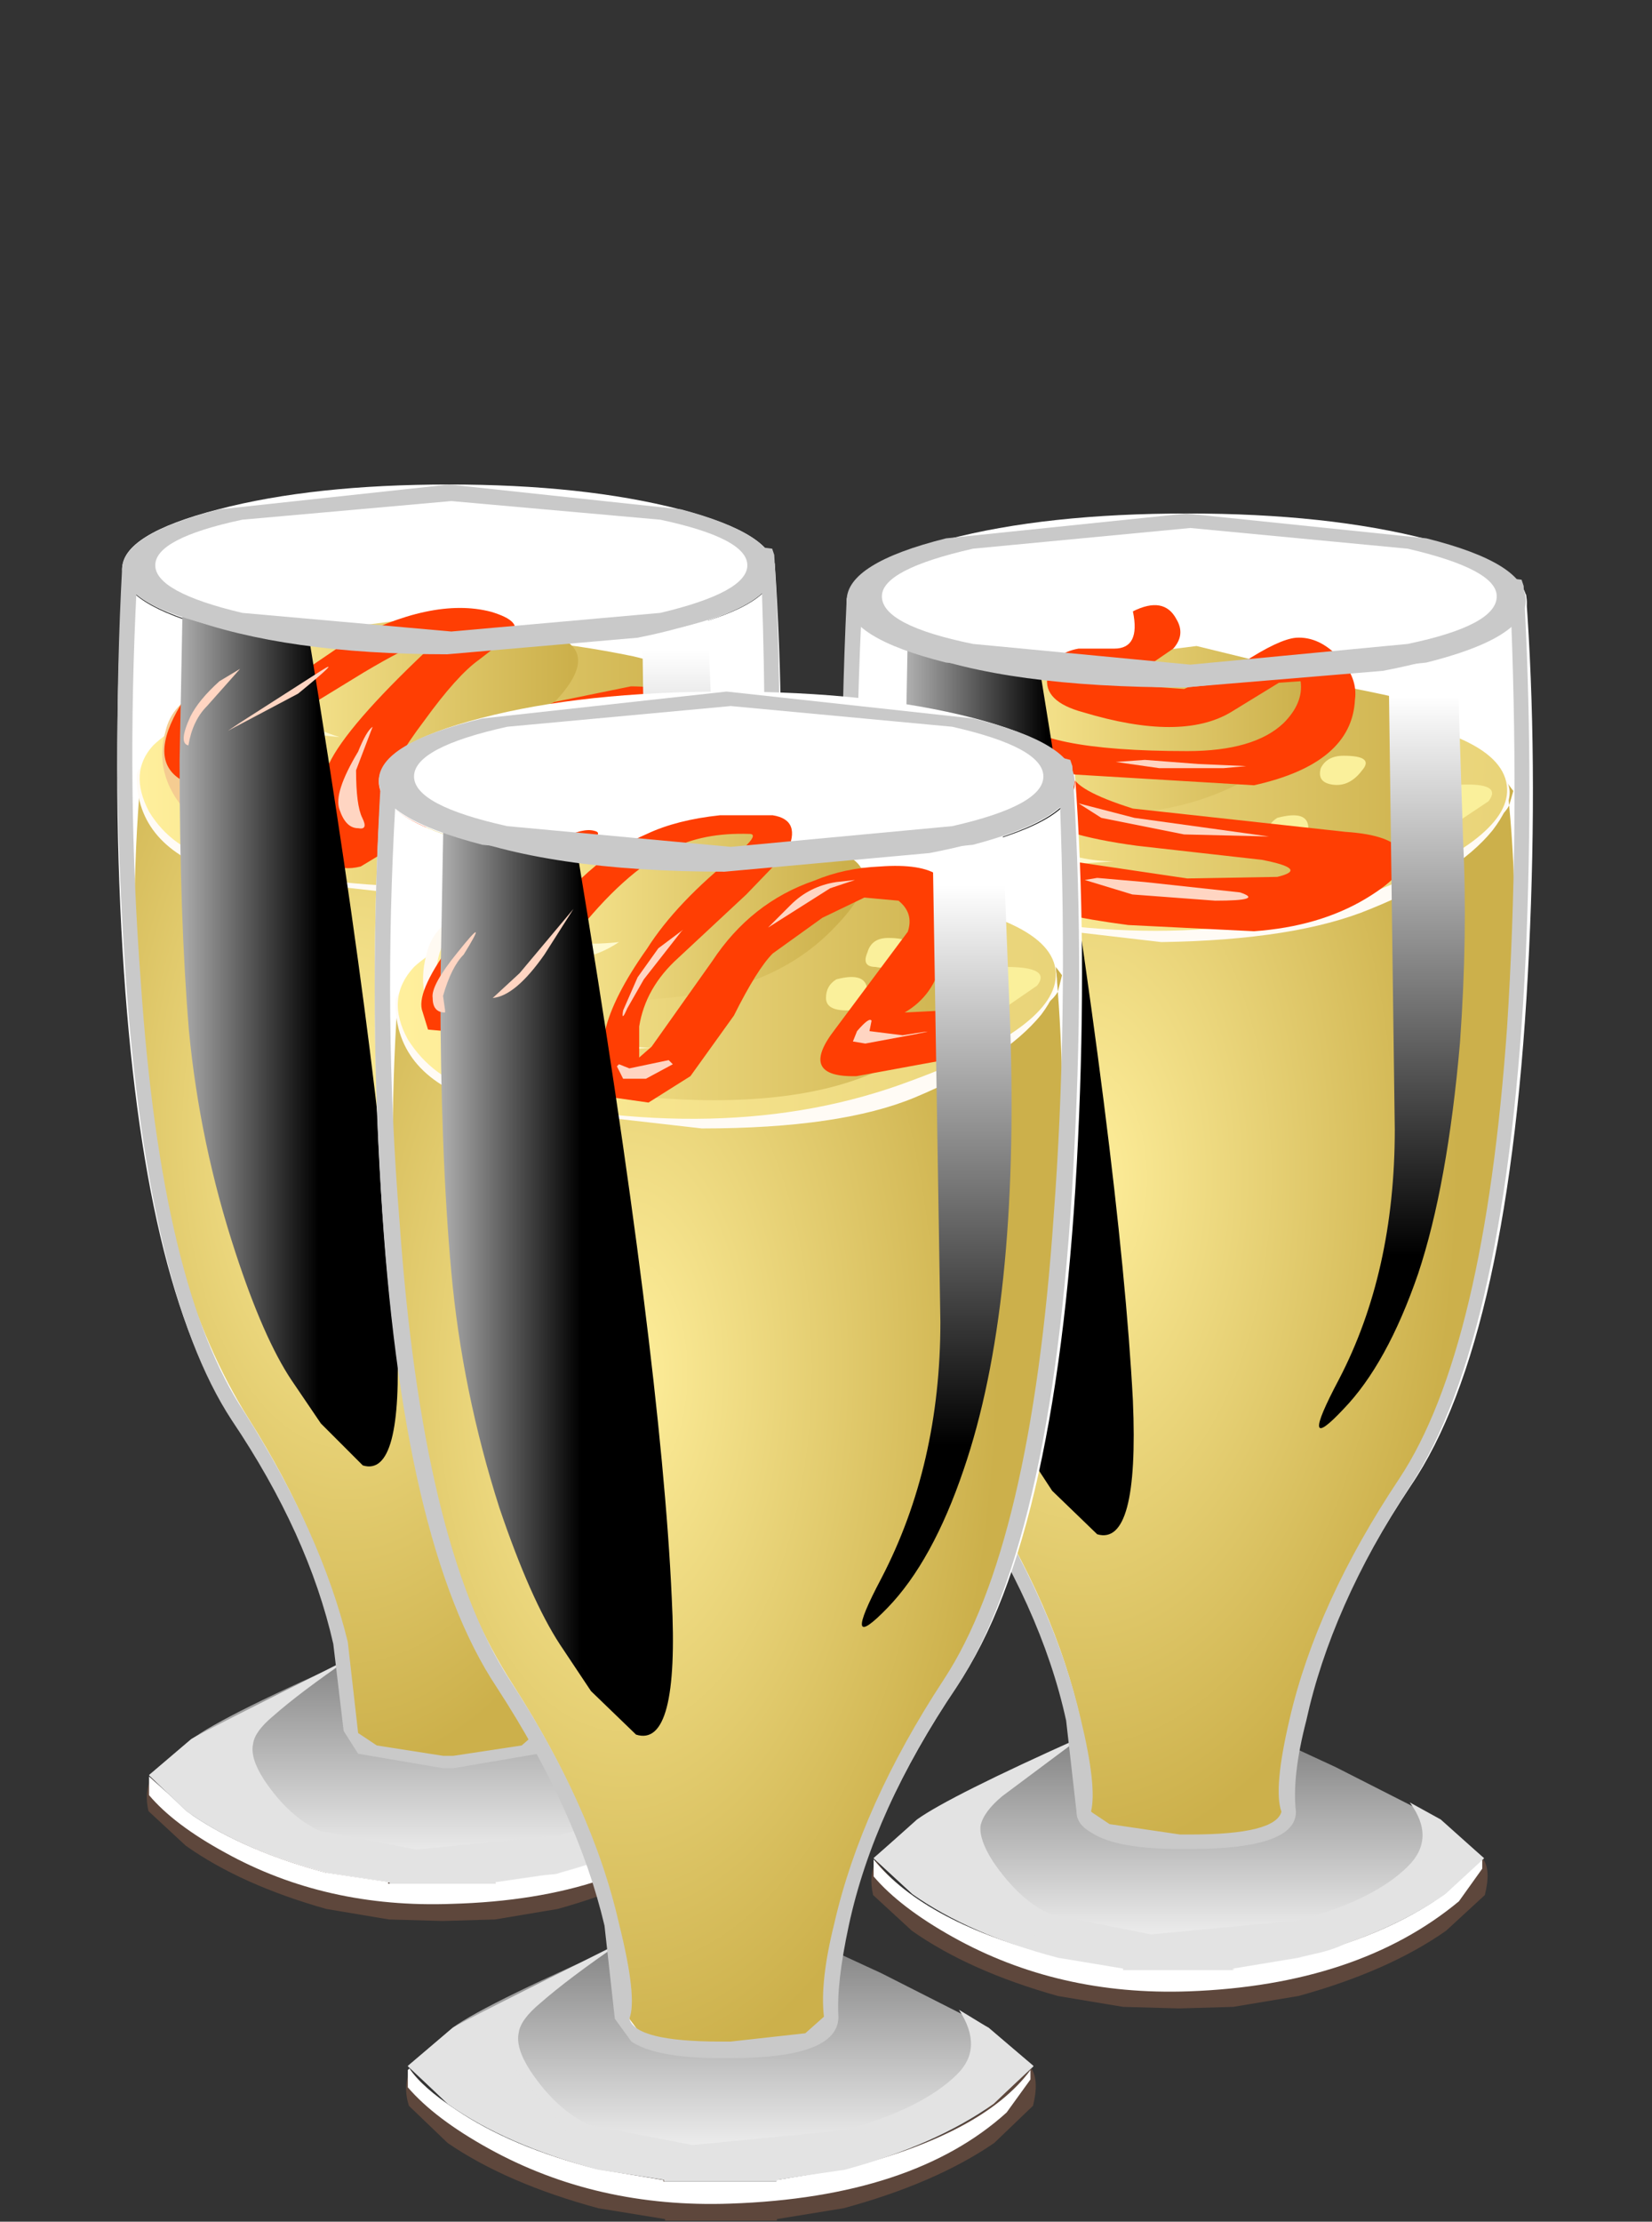 <?xml version="1.0" encoding="UTF-8" standalone="no"?>
<svg xmlns:xlink="http://www.w3.org/1999/xlink" height="53.65px" width="39.9px" xmlns="http://www.w3.org/2000/svg">
  <rect width="100%" height="100%" fill="#333333" stroke="none"/>
  <g transform="matrix(1.0, 0.0, 0.0, 1.0, 0.0, 0.0)">
    <use height="4.65" transform="matrix(0.75, 0.0, 0.0, 0.75, 3.55, 42.9)" width="19.1" xlink:href="#sprite0"/>
    <use height="4.1" transform="matrix(0.75, 0.0, 0.0, 0.75, 3.6, 42.9)" width="18.8" xlink:href="#sprite1"/>
    <use height="8.0" transform="matrix(0.75, 0.0, 0.0, 0.75, 3.6, 39.5)" width="18.9" xlink:href="#sprite2"/>
    <use height="7.25" transform="matrix(0.75, 0.0, 0.0, 0.75, 3.6, 40.05)" width="18.9" xlink:href="#sprite3"/>
    <use height="38.6" transform="matrix(0.75, 0.0, 0.0, 0.75, 2.812, 13.6)" width="21.4" xlink:href="#sprite4"/>
    <use height="24.6" transform="matrix(1.0, 0.0, 0.0, 1.0, 3.25, 17.95)" width="15.2" xlink:href="#shape5"/>
    <use height="5.4" transform="matrix(0.75, 0.0, 0.0, 0.75, 2.95, 11.7)" width="21.0" xlink:href="#sprite5"/>
    <use height="30.45" transform="matrix(1.0, 0.0, 0.0, 1.0, 3.3, 14.8)" width="15.05" xlink:href="#shape7"/>
    <use height="8.4" transform="matrix(0.75, 0.0, 0.0, 0.75, 3.95, 14.662)" width="17.95" xlink:href="#sprite6"/>
    <use height="27.9" transform="matrix(0.75, 0.0, 0.0, 0.75, 4.338, 14.5)" width="7.05" xlink:href="#sprite7"/>
    <use height="24.15" transform="matrix(0.75, 0.0, 0.0, 0.75, 13.9, 14.85)" width="4.55" xlink:href="#sprite8"/>
    <use height="31.0" transform="matrix(1.0, 0.0, 0.0, 1.0, 2.85, 11.7)" width="15.95" xlink:href="#shape11"/>
    <use height="4.8" transform="matrix(0.75, 0.0, 0.0, 0.75, 21.05, 44.9)" width="19.85" xlink:href="#sprite9"/>
    <use height="4.25" transform="matrix(0.75, 0.0, 0.0, 0.75, 21.1, 44.9)" width="19.6" xlink:href="#sprite10"/>
    <use height="8.3" transform="matrix(0.75, 0.0, 0.0, 0.75, 21.1, 41.35)" width="19.65" xlink:href="#sprite11"/>
    <use height="7.5" transform="matrix(0.75, 0.0, 0.0, 0.75, 21.1, 41.95)" width="19.65" xlink:href="#sprite12"/>
    <use height="40.2" transform="matrix(0.75, 0.0, 0.0, 0.75, 20.35, 14.35)" width="22.25" xlink:href="#sprite13"/>
    <use height="25.6" transform="matrix(1.0, 0.0, 0.0, 1.0, 20.75, 18.9)" width="15.85" xlink:href="#shape16"/>
    <use height="5.65" transform="matrix(0.75, 0.0, 0.0, 0.75, 20.45, 12.4)" width="21.9" xlink:href="#sprite14"/>
    <use height="31.65" transform="matrix(1.0, 0.0, 0.0, 1.0, 20.8, 15.6)" width="15.65" xlink:href="#shape17"/>
    <use height="10.5" transform="matrix(0.75, 0.0, 0.0, 0.75, 23.35, 14.613)" width="14.05" xlink:href="#sprite15"/>
    <use height="29.05" transform="matrix(0.75, 0.0, 0.0, 0.75, 21.85, 15.3)" width="7.4" xlink:href="#sprite16"/>
    <use height="25.1" transform="matrix(0.75, 0.0, 0.0, 0.75, 31.85, 15.65)" width="4.7" xlink:href="#sprite17"/>
    <use height="32.25" transform="matrix(1.0, 0.0, 0.0, 1.0, 20.35, 12.4)" width="16.6" xlink:href="#shape21"/>
    <use height="4.9" transform="matrix(0.75, 0.0, 0.0, 0.75, 9.8, 49.95)" width="20.3" xlink:href="#sprite18"/>
    <use height="4.35" transform="matrix(0.75, 0.0, 0.0, 0.75, 9.85, 49.95)" width="20.05" xlink:href="#sprite19"/>
    <use height="8.5" transform="matrix(0.75, 0.0, 0.0, 0.75, 9.85, 46.3)" width="20.15" xlink:href="#sprite20"/>
    <use height="7.7" transform="matrix(0.75, 0.0, 0.0, 0.75, 9.85, 46.9)" width="20.15" xlink:href="#sprite21"/>
    <use height="41.1" transform="matrix(0.75, 0.0, 0.0, 0.75, 9.05, 18.7)" width="22.8" xlink:href="#sprite22"/>
    <use height="26.15" transform="matrix(1.0, 0.0, 0.0, 1.0, 9.5, 23.35)" width="16.15" xlink:href="#shape24"/>
    <use height="5.75" transform="matrix(0.75, 0.0, 0.0, 0.75, 9.15, 16.7)" width="22.4" xlink:href="#sprite23"/>
    <use height="32.3" transform="matrix(1.0, 0.0, 0.0, 1.0, 9.55, 20.05)" width="15.95" xlink:href="#shape25"/>
    <use height="9.35" transform="matrix(0.75, 0.0, 0.0, 0.75, 10.188, 19.65)" width="18.15" xlink:href="#sprite24"/>
    <use height="29.7" transform="matrix(0.75, 0.0, 0.0, 0.75, 10.637, 19.65)" width="7.5" xlink:href="#sprite25"/>
    <use height="25.7" transform="matrix(0.75, 0.0, 0.0, 0.75, 20.8, 20.0)" width="4.85" xlink:href="#sprite26"/>
    <use height="33.0" transform="matrix(1.0, 0.0, 0.0, 1.0, 9.05, 16.7)" width="17.0" xlink:href="#shape29"/>
  </g>
  <defs>
    <g id="sprite0" transform="matrix(1.0, 0.0, 0.0, 1.0, 0.0, 0.0)">
      <use height="4.8" transform="matrix(0.962, 0.0, 0.0, 0.969, 0.0, 0.0)" width="19.85" xlink:href="#shape0"/>
    </g>
    <g id="shape0" transform="matrix(1.0, 0.0, 0.0, 1.0, 0.0, 0.0)">
      <path d="M19.7 0.0 Q19.95 0.35 19.75 1.15 L18.5 2.3 Q16.65 3.6 13.75 4.4 L11.65 4.75 9.9 4.8 8.1 4.75 6.0 4.4 Q3.15 3.6 1.3 2.3 L0.05 1.15 Q-0.1 0.5 0.15 0.05 1.6 2.0 6.0 3.15 L8.1 3.5 8.1 3.55 11.65 3.55 11.65 3.5 13.75 3.15 Q18.0 2.05 19.7 0.0" fill="#5e473c" fill-rule="evenodd" stroke="none"/>
    </g>
    <g id="sprite1" transform="matrix(1.0, 0.0, 0.0, 1.0, 0.0, 0.0)">
      <use height="4.1" transform="matrix(1.0, 0.0, 0.0, 1.0, 0.0, 0.0)" width="18.8" xlink:href="#shape1"/>
    </g>
    <g id="shape1" transform="matrix(1.0, 0.0, 0.0, 1.0, 0.0, 0.0)">
      <path d="M13.15 3.1 Q17.35 1.95 18.8 0.05 L18.8 0.35 18.1 1.3 Q15.2 3.95 9.75 4.1 5.7 4.25 2.45 2.45 0.8 1.55 0.0 0.6 L0.0 0.0 1.4 1.25 Q3.1 2.4 5.7 3.1 L7.7 3.4 7.7 3.45 11.15 3.45 11.15 3.4 13.15 3.1" fill="#ffffff" fill-rule="evenodd" stroke="none"/>
    </g>
    <g id="sprite2" transform="matrix(1.0, 0.0, 0.0, 1.0, 0.0, 0.0)">
      <use height="8.0" transform="matrix(1.0, 0.0, 0.0, 1.0, 0.0, 0.0)" width="18.9" xlink:href="#shape2"/>
    </g>
    <g id="shape2" transform="matrix(1.0, 0.0, 0.0, 1.0, 0.0, 0.0)">
      <path d="M17.55 3.35 L18.9 4.5 17.7 5.65 Q15.95 6.9 13.2 7.65 L11.15 7.95 11.15 8.0 7.75 8.0 7.75 7.95 5.75 7.65 Q2.95 6.9 1.2 5.65 L0.0 4.5 1.35 3.35 Q2.4 2.55 7.0 0.55 L9.5 0.0 11.9 0.55 14.35 1.65 Q16.95 2.85 17.55 3.35" fill="url(#gradient0)" fill-rule="evenodd" stroke="none"/>
    </g>
    <linearGradient gradientTransform="matrix(0.0, 0.005, 0.005, 0.0, 9.45, 4.15)" gradientUnits="userSpaceOnUse" id="gradient0" spreadMethod="pad" x1="-819.2" x2="819.2">
      <stop offset="0.0" stop-color="#7a7a7a"/>
      <stop offset="1.0" stop-color="#ffffff"/>
    </linearGradient>
    <g id="sprite3" transform="matrix(1.0, 0.0, 0.0, 1.0, 0.0, 0.0)">
      <use height="7.25" transform="matrix(1.0, 0.0, 0.0, 1.0, 0.0, 0.0)" width="18.9" xlink:href="#shape3"/>
    </g>
    <g id="shape3" transform="matrix(1.0, 0.0, 0.0, 1.0, 0.0, 0.0)">
      <path d="M17.55 2.6 L18.9 3.75 17.7 4.9 Q15.95 6.15 13.2 6.9 L11.15 7.2 11.15 7.25 7.75 7.25 7.75 7.2 5.75 6.9 Q2.95 6.15 1.2 4.9 L0.0 3.75 1.35 2.6 Q1.55 2.45 6.45 0.0 4.85 1.1 4.0 1.85 3.4 2.35 3.35 2.75 3.25 3.2 3.7 3.9 4.5 5.1 5.5 5.55 L8.6 6.15 13.2 5.7 Q15.55 5.05 16.6 4.0 17.4 3.2 16.65 2.05 L17.55 2.6" fill="#e3e3e3" fill-rule="evenodd" stroke="none"/>
    </g>
    <g id="sprite4" transform="matrix(1.0, 0.0, 0.0, 1.0, 0.05, 0.0)">
      <use height="38.6" transform="matrix(1.0, 0.0, 0.0, 1.0, -0.05, 0.0)" width="21.4" xlink:href="#shape4"/>
    </g>
    <g id="shape4" transform="matrix(1.0, 0.0, 0.0, 1.0, 0.05, 0.0)">
      <path d="M21.15 0.0 Q21.5 5.1 21.25 11.05 20.7 23.0 17.6 27.55 15.0 31.35 14.2 34.85 13.8 36.65 13.9 37.65 L13.5 38.15 Q12.7 38.65 10.7 38.6 L10.6 38.6 Q8.6 38.65 7.8 38.15 L7.4 37.65 Q7.5 36.65 7.1 34.85 6.3 31.35 3.7 27.55 0.8 23.3 0.15 12.5 -0.2 6.7 0.15 0.4 0.4 1.45 3.45 2.2 L10.65 2.9 18.1 2.1 Q21.15 1.35 21.15 0.2 L21.1 0.0 21.15 0.0" fill="#ffffff" fill-rule="evenodd" stroke="none"/>
    </g>
    <g id="shape5" transform="matrix(1.0, 0.0, 0.0, 1.0, -3.25, -17.95)">
      <path d="M18.4 24.1 Q18.0 30.85 15.85 34.25 14.0 37.1 13.45 39.75 13.15 41.05 13.2 41.8 L12.95 42.2 10.95 42.55 10.9 42.55 8.9 42.2 8.6 41.8 8.35 39.75 Q7.8 37.1 6.0 34.25 3.95 31.0 3.4 25.4 3.1 22.2 3.4 18.75 3.7 20.15 10.9 20.15 L16.2 19.6 Q17.95 19.1 18.35 18.5 L18.3 17.95 18.45 18.15 18.35 18.5 Q18.55 21.0 18.4 24.1" fill="url(#gradient1)" fill-rule="evenodd" stroke="none"/>
    </g>
    <radialGradient cx="0" cy="0" gradientTransform="matrix(-3.0E-4, 0.019, 0.01, 1.0E-4, 8.5, 27.2)" gradientUnits="userSpaceOnUse" id="gradient1" r="819.2" spreadMethod="pad">
      <stop offset="0.0" stop-color="#ffef9c"/>
      <stop offset="1.0" stop-color="#ccb04b"/>
    </radialGradient>
    <g id="sprite5" transform="matrix(1.0, 0.0, 0.0, 1.0, 0.0, 0.0)">
      <use height="5.75" transform="matrix(0.94, 0.0, 0.0, 0.939, 0.0, 0.0)" width="22.35" xlink:href="#shape6"/>
    </g>
    <g id="shape6" transform="matrix(1.0, 0.0, 0.0, 1.0, 0.0, 0.0)">
      <path d="M22.35 2.9 Q22.35 4.1 19.1 4.95 L11.2 5.75 Q6.55 5.75 3.3 4.95 0.0 4.1 0.0 2.9 0.0 1.7 3.3 0.85 6.55 0.0 11.2 0.0 15.8 0.0 19.1 0.85 22.35 1.7 22.35 2.9" fill="#ffffff" fill-rule="evenodd" stroke="none"/>
    </g>
    <g id="shape7" transform="matrix(1.0, 0.0, 0.0, 1.0, -3.3, -14.8)">
      <path d="M10.3 21.65 L5.35 21.1 Q3.3 20.45 3.3 18.75 3.3 18.4 4.05 18.3 L5.35 18.05 11.25 17.6 Q17.25 17.25 18.0 17.7 18.7 18.1 17.95 19.05 17.1 20.05 15.1 20.9 13.45 21.6 10.3 21.65" fill="#fffbf5" fill-rule="evenodd" stroke="none"/>
      <path d="M5.2 20.75 Q4.15 20.5 3.6 19.6 3.1 18.65 3.7 18.0 4.85 16.9 7.9 16.7 L10.85 16.3 Q12.8 16.1 14.35 16.3 18.25 16.75 18.3 18.1 18.35 19.3 15.0 20.55 10.8 22.15 5.2 20.75" fill="url(#gradient2)" fill-rule="evenodd" stroke="none"/>
      <path d="M5.6 16.45 Q7.4 17.6 8.65 18.7 11.2 20.9 8.45 20.8 5.6 20.7 4.5 19.6 3.7 18.7 4.0 17.65 4.15 17.0 4.9 16.65 L5.6 16.45" fill="#f5cc91" fill-rule="evenodd" stroke="none"/>
      <path d="M5.6 16.45 Q9.75 14.7 15.3 15.85 17.25 16.3 17.0 17.6 16.7 18.85 14.7 20.05 12.95 21.1 9.8 20.95 7.0 20.8 5.7 20.05 4.1 19.05 4.25 17.95 4.35 17.0 5.6 16.45" fill="url(#gradient3)" fill-rule="evenodd" stroke="none"/>
      <path d="M7.5 15.2 L8.5 16.9 Q9.25 18.6 7.9 18.6 6.45 18.6 5.75 17.95 5.1 17.35 5.2 16.55 5.35 16.0 6.4 15.55 7.0 15.3 7.5 15.2" fill="#f5cc91" fill-rule="evenodd" stroke="none"/>
      <path d="M7.6 15.25 L11.05 14.8 13.25 15.3 Q14.65 15.7 13.3 17.05 12.05 18.35 9.9 18.6 8.0 18.85 7.25 18.6 L5.8 17.45 Q5.1 16.6 5.85 16.0 6.45 15.5 7.6 15.25" fill="url(#gradient4)" fill-rule="evenodd" stroke="none"/>
      <path d="M5.8 41.95 Q5.8 42.55 5.95 42.9 L6.7 43.75 7.4 44.55 Q7.45 44.8 6.45 44.55 L4.75 43.8 4.0 43.05 Q3.85 42.75 4.85 42.2 5.8 41.6 5.8 41.95" fill="#e3e3e3" fill-rule="evenodd" stroke="none"/>
      <path d="M13.8 44.5 Q15.25 44.35 14.8 44.7 L13.45 45.25 Q12.75 45.35 13.05 44.95 13.4 44.5 13.8 44.5" fill="#e3e3e3" fill-rule="evenodd" stroke="none"/>
      <path d="M6.3 16.45 L6.85 16.6 7.05 17.1 Q7.25 17.5 8.2 17.8 L6.7 17.65 Q6.1 17.5 6.05 16.95 5.95 16.5 6.3 16.45" fill="#fffacf" fill-rule="evenodd" stroke="none"/>
      <path d="M5.5 18.45 Q7.55 19.9 10.05 20.05 L9.6 20.35 7.25 20.25 Q5.3 19.85 4.9 18.8 4.75 18.4 4.9 18.3 L5.5 18.45" fill="#fffacf" fill-rule="evenodd" stroke="none"/>
      <path d="M14.5 17.3 Q15.2 17.3 14.95 17.65 L14.2 18.0 Q13.85 17.95 14.0 17.65 14.1 17.3 14.5 17.3" fill="#faf09b" fill-rule="evenodd" stroke="none"/>
      <path d="M17.2 18.0 Q18.25 17.95 17.9 18.4 17.55 18.85 17.1 18.85 16.8 18.95 16.85 18.45 16.9 18.0 17.2 18.0" fill="#faf09b" fill-rule="evenodd" stroke="none"/>
      <path d="M13.0 18.8 Q13.65 18.55 13.7 19.0 13.7 19.5 13.15 19.5 L12.7 19.2 Q12.7 18.9 13.0 18.8" fill="#faf09b" fill-rule="evenodd" stroke="none"/>
    </g>
    <linearGradient gradientTransform="matrix(0.009, 0.0, 0.0, -0.009, 10.85, 18.8)" gradientUnits="userSpaceOnUse" id="gradient2" spreadMethod="pad" x1="-819.2" x2="819.2">
      <stop offset="0.0" stop-color="#ffef9c"/>
      <stop offset="1.0" stop-color="#ccb04b"/>
    </linearGradient>
    <linearGradient gradientTransform="matrix(0.008, 0.0, 0.0, -0.008, 10.6, 18.15)" gradientUnits="userSpaceOnUse" id="gradient3" spreadMethod="pad" x1="-819.2" x2="819.2">
      <stop offset="0.0" stop-color="#ffef9c"/>
      <stop offset="1.0" stop-color="#ccb04b"/>
    </linearGradient>
    <linearGradient gradientTransform="matrix(0.005, 0.0, 0.0, -0.005, 9.7, 16.75)" gradientUnits="userSpaceOnUse" id="gradient4" spreadMethod="pad" x1="-819.2" x2="819.2">
      <stop offset="0.0" stop-color="#ffef9c"/>
      <stop offset="1.0" stop-color="#ccb04b"/>
    </linearGradient>
    <g id="sprite6" transform="matrix(1.0, 0.0, 0.0, 1.0, 0.0, 0.05)">
      <use height="8.4" transform="matrix(1.0, 0.0, 0.0, 1.0, 0.0, -0.05)" width="17.95" xlink:href="#shape8"/>
    </g>
    <g id="shape8" transform="matrix(1.0, 0.0, 0.0, 1.0, 0.0, 0.05)">
      <path d="M17.2 3.0 Q18.7 3.8 17.15 5.6 16.5 6.4 14.3 7.05 L11.6 7.4 Q11.05 7.2 11.45 6.75 L12.8 5.8 16.65 3.65 12.8 4.45 Q11.8 4.75 9.5 6.4 L6.35 8.3 Q5.15 8.6 5.0 7.25 4.8 6.0 5.4 4.85 6.1 3.55 8.85 1.0 L8.2 1.15 Q7.8 1.25 6.45 2.05 L4.0 3.55 2.05 5.1 Q1.1 5.85 0.55 5.5 -0.5 4.85 0.55 3.1 1.05 2.3 3.5 0.85 4.3 0.4 4.9 0.6 5.5 0.8 4.95 1.05 L3.25 2.15 Q2.05 3.0 2.0 3.35 1.95 3.7 3.5 2.7 L5.85 1.1 Q8.65 -0.4 10.55 0.1 11.55 0.4 11.25 0.8 L10.15 1.65 Q9.45 2.15 8.4 3.6 7.3 5.05 7.35 5.55 7.35 5.9 9.4 4.75 12.1 3.2 12.6 3.0 L15.05 2.5 Q16.3 2.5 17.2 3.0" fill="#ff3e03" fill-rule="evenodd" stroke="none"/>
    </g>
    <g id="sprite7" transform="matrix(1.0, 0.0, 0.0, 1.0, -0.05, 0.0)">
      <use height="27.9" transform="matrix(1.0, 0.0, 0.0, 1.0, 0.05, 0.0)" width="7.05" xlink:href="#shape9"/>
    </g>
    <g id="shape9" transform="matrix(1.0, 0.0, 0.0, 1.0, -0.05, 0.0)">
      <path d="M4.25 1.4 Q6.7 16.4 7.05 23.7 7.25 28.25 5.95 27.85 L4.6 26.5 3.65 25.1 Q2.75 23.75 1.85 21.0 0.7 17.5 0.35 13.85 0.05 10.25 0.05 5.15 L0.15 0.0 4.25 1.4" fill="url(#gradient5)" fill-rule="evenodd" stroke="none"/>
    </g>
    <linearGradient gradientTransform="matrix(0.004, 0.0, 0.0, -0.004, 1.25, 13.9)" gradientUnits="userSpaceOnUse" id="gradient5" spreadMethod="pad" x1="-819.2" x2="819.2">
      <stop offset="0.0" stop-color="#ffffff"/>
      <stop offset="1.0" stop-color="#000000"/>
    </linearGradient>
    <g id="sprite8" transform="matrix(1.0, 0.0, 0.0, 1.0, 0.2, 0.0)">
      <use height="24.15" transform="matrix(1.0, 0.0, 0.0, 1.0, -0.2, 0.0)" width="4.55" xlink:href="#shape10"/>
    </g>
    <g id="shape10" transform="matrix(1.0, 0.0, 0.0, 1.0, 0.2, 0.0)">
      <path d="M1.95 0.45 L4.05 0.0 4.3 6.0 Q4.6 14.45 2.85 19.35 1.9 22.2 0.6 23.55 -0.85 25.05 0.4 22.65 2.15 19.3 2.15 14.9 L1.95 0.45" fill="url(#gradient6)" fill-rule="evenodd" stroke="none"/>
    </g>
    <linearGradient gradientTransform="matrix(0.0, 0.011, 0.011, 0.0, 2.15, 10.15)" gradientUnits="userSpaceOnUse" id="gradient6" spreadMethod="pad" x1="-819.2" x2="819.2">
      <stop offset="0.0" stop-color="#ffffff"/>
      <stop offset="1.0" stop-color="#000000"/>
    </linearGradient>
    <g id="shape11" transform="matrix(1.0, 0.0, 0.0, 1.0, -2.85, -11.7)">
      <path d="M10.85 11.7 L16.45 12.3 Q18.7 12.9 18.7 13.75 18.7 14.6 16.45 15.15 L10.85 15.75 5.3 15.15 Q2.95 14.6 2.95 13.75 2.95 12.9 5.3 12.3 L10.85 11.7 M10.9 15.25 L15.95 14.8 Q18.05 14.3 18.05 13.65 18.05 13.0 15.95 12.55 L10.9 12.1 5.85 12.55 Q3.75 13.0 3.75 13.65 3.75 14.3 5.85 14.8 L10.9 15.25" fill="#c9c9c9" fill-rule="evenodd" stroke="none"/>
      <path d="M18.25 13.2 L18.65 13.25 18.7 13.4 Q18.95 17.55 18.7 22.0 18.3 30.85 16.05 34.3 14.2 37.05 13.6 39.7 13.3 41.05 13.35 41.8 L13.0 42.35 10.95 42.7 10.7 42.7 8.65 42.35 8.3 41.8 8.05 39.7 Q7.45 37.05 5.6 34.3 3.5 31.1 3.0 23.05 2.7 18.4 2.95 13.7 L3.3 13.65 Q3.5 14.35 5.5 14.85 L10.8 15.4 16.25 14.8 Q18.35 14.25 18.35 13.6 L18.25 13.2 M3.4 23.7 Q3.9 31.1 5.9 34.1 7.75 37.0 8.4 39.65 L8.65 41.85 9.1 42.15 10.7 42.4 10.95 42.4 12.6 42.15 13.0 41.8 Q12.95 41.0 13.3 39.65 13.9 36.95 15.75 34.1 18.9 29.35 18.4 14.2 17.65 14.95 15.4 15.4 L10.8 15.8 Q6.9 15.8 4.45 14.9 L3.3 14.2 Q3.05 19.1 3.4 23.7" fill="#c9c9c9" fill-rule="evenodd" stroke="none"/>
      <path d="M5.8 16.15 L5.0 17.05 Q4.65 17.4 4.55 18.0 4.3 17.95 4.6 17.3 4.8 16.9 5.3 16.45 L5.8 16.15" fill="#ffd5c2" fill-rule="evenodd" stroke="none"/>
      <path d="M7.75 16.2 Q8.3 15.85 7.2 16.75 L5.5 17.65 5.8 17.45 7.75 16.2" fill="#ffd5c2" fill-rule="evenodd" stroke="none"/>
      <path d="M9.0 17.55 L8.6 18.6 Q8.6 19.45 8.75 19.75 8.9 20.05 8.65 20.0 8.35 20.0 8.2 19.55 8.05 19.15 8.65 18.15 8.85 17.65 9.0 17.55" fill="#ffd5c2" fill-rule="evenodd" stroke="none"/>
    </g>
    <g id="sprite9" transform="matrix(1.0, 0.0, 0.0, 1.0, 0.0, 0.0)">
      <use height="4.8" transform="matrix(1.0, 0.0, 0.0, 1.0, 0.0, 0.0)" width="19.85" xlink:href="#shape0"/>
    </g>
    <g id="sprite10" transform="matrix(1.0, 0.0, 0.0, 1.0, 0.0, 0.0)">
      <use height="4.25" transform="matrix(1.0, 0.0, 0.0, 1.0, 0.0, 0.0)" width="19.6" xlink:href="#shape12"/>
    </g>
    <g id="shape12" transform="matrix(1.0, 0.0, 0.0, 1.0, 0.0, 0.0)">
      <path d="M13.7 3.15 Q16.3 2.5 18.05 1.35 L19.6 0.0 19.6 0.3 18.85 1.35 Q15.6 4.05 10.15 4.25 5.95 4.4 2.55 2.5 0.85 1.55 0.0 0.55 L0.0 0.0 Q1.65 2.05 5.95 3.15 L8.05 3.5 8.05 3.55 11.6 3.55 11.6 3.5 13.7 3.15" fill="#ffffff" fill-rule="evenodd" stroke="none"/>
    </g>
    <g id="sprite11" transform="matrix(1.0, 0.0, 0.0, 1.0, 0.0, 0.0)">
      <use height="8.5" transform="matrix(0.975, 0.0, 0.0, 0.977, 0.0, 0.0)" width="20.15" xlink:href="#shape13"/>
    </g>
    <g id="shape13" transform="matrix(1.0, 0.0, 0.0, 1.0, 0.0, 0.0)">
      <path d="M18.7 3.55 L20.15 4.8 18.85 6.0 Q17.0 7.3 14.05 8.1 L11.9 8.45 11.9 8.5 8.25 8.5 8.25 8.45 6.1 8.1 Q3.15 7.3 1.3 6.0 L0.0 4.8 1.45 3.55 Q2.55 2.75 7.5 0.6 L10.15 0.0 12.65 0.6 15.25 1.8 18.7 3.55" fill="url(#gradient7)" fill-rule="evenodd" stroke="none"/>
    </g>
    <linearGradient gradientTransform="matrix(0.0, 0.005, 0.005, 0.0, 10.05, 4.4)" gradientUnits="userSpaceOnUse" id="gradient7" spreadMethod="pad" x1="-819.2" x2="819.2">
      <stop offset="0.0" stop-color="#7a7a7a"/>
      <stop offset="1.0" stop-color="#ffffff"/>
    </linearGradient>
    <g id="sprite12" transform="matrix(1.0, 0.0, 0.0, 1.0, 0.0, 0.0)">
      <use height="7.5" transform="matrix(0.998, 0.0, 0.0, 1.0, 0.0, 0.0)" width="19.7" xlink:href="#shape14"/>
    </g>
    <g id="shape14" transform="matrix(1.0, 0.0, 0.0, 1.0, 0.0, 0.0)">
      <path d="M18.3 2.65 L19.7 3.9 18.45 5.05 Q16.6 6.35 13.7 7.1 L11.6 7.45 11.6 7.5 8.05 7.5 8.05 7.45 5.95 7.1 Q3.1 6.35 1.25 5.05 L0.0 3.9 1.4 2.65 Q2.45 1.9 6.7 0.0 L4.15 1.9 Q3.55 2.4 3.45 2.85 3.4 3.3 3.85 4.0 4.7 5.25 5.7 5.7 L8.95 6.35 13.7 5.9 Q16.15 5.25 17.25 4.15 18.15 3.25 17.3 2.1 L18.3 2.65" fill="#e3e3e3" fill-rule="evenodd" stroke="none"/>
    </g>
    <g id="sprite13" transform="matrix(1.0, 0.0, 0.0, 1.0, 0.0, 0.0)">
      <use height="41.1" transform="matrix(0.976, 0.0, 0.0, 0.978, 0.0, 0.0)" width="22.8" xlink:href="#shape15"/>
    </g>
    <g id="shape15" transform="matrix(1.0, 0.0, 0.0, 1.0, 0.0, 0.0)">
      <path d="M22.55 0.0 Q22.95 5.4 22.65 11.75 22.05 24.5 18.75 29.35 16.05 33.4 15.15 37.15 14.75 39.05 14.85 40.1 L14.4 40.6 Q13.55 41.15 11.45 41.1 L11.3 41.1 Q9.2 41.15 8.35 40.6 L7.9 40.1 Q8.05 39.05 7.6 37.15 6.75 33.4 4.0 29.35 0.9 24.85 0.2 13.35 -0.2 6.6 0.2 0.45 0.5 1.6 3.7 2.35 L11.35 3.1 19.3 2.3 Q22.55 1.45 22.55 0.25 L22.5 0.0 22.55 0.0" fill="#ffffff" fill-rule="evenodd" stroke="none"/>
    </g>
    <g id="shape16" transform="matrix(1.0, 0.0, 0.0, 1.0, -20.75, -18.9)">
      <path d="M36.45 19.45 L36.4 18.9 36.55 19.1 36.45 19.45 Q36.7 22.05 36.5 25.25 36.1 32.3 33.85 35.85 31.9 38.8 31.3 41.55 31.0 42.95 31.1 43.75 L30.8 44.1 Q30.25 44.5 28.75 44.5 L28.7 44.5 Q27.25 44.5 26.65 44.1 L26.35 43.75 26.1 41.55 Q25.5 38.8 23.6 35.85 20.3 30.7 20.85 19.75 21.2 21.2 28.7 21.2 L34.25 20.6 Q36.1 20.1 36.45 19.45" fill="url(#gradient8)" fill-rule="evenodd" stroke="none"/>
    </g>
    <radialGradient cx="0" cy="0" gradientTransform="matrix(-3.0E-4, 0.02, 0.011, 2.0E-4, 26.2, 28.5)" gradientUnits="userSpaceOnUse" id="gradient8" r="819.2" spreadMethod="pad">
      <stop offset="0.0" stop-color="#ffef9c"/>
      <stop offset="1.0" stop-color="#ccb04b"/>
    </radialGradient>
    <g id="sprite14" transform="matrix(1.0, 0.0, 0.0, 1.0, 0.0, 0.0)">
      <use height="5.75" transform="matrix(0.98, 0.0, 0.0, 0.983, 0.0, 0.0)" width="22.35" xlink:href="#shape6"/>
    </g>
    <g id="shape17" transform="matrix(1.0, 0.0, 0.0, 1.0, -20.8, -15.6)">
      <path d="M36.1 18.6 Q36.85 19.0 36.05 20.05 35.2 21.1 33.1 21.95 31.3 22.7 28.05 22.75 L22.9 22.15 Q20.8 21.5 20.8 19.75 20.8 19.4 21.55 19.3 L22.95 19.0 29.05 18.55 Q35.3 18.15 36.1 18.6" fill="#fffbf5" fill-rule="evenodd" stroke="none"/>
      <path d="M22.75 21.8 Q21.7 21.55 21.15 20.6 20.6 19.6 21.25 18.95 22.35 17.8 25.6 17.55 L28.65 17.2 Q30.7 16.95 32.3 17.15 36.35 17.65 36.4 19.05 36.45 20.3 33.0 21.6 28.6 23.25 22.75 21.8" fill="url(#gradient9)" fill-rule="evenodd" stroke="none"/>
      <path d="M23.2 17.35 L26.35 19.65 Q29.0 21.95 26.2 21.85 23.2 21.75 22.05 20.55 21.25 19.7 21.55 18.55 21.85 17.5 23.2 17.35" fill="#f5cc91" fill-rule="evenodd" stroke="none"/>
      <path d="M33.3 16.75 Q35.35 17.15 35.05 18.55 34.75 19.85 32.65 21.1 30.85 22.15 27.55 22.0 24.65 21.85 23.35 21.1 21.65 20.05 21.8 18.85 21.9 17.9 23.2 17.35 27.55 15.5 33.3 16.75" fill="url(#gradient10)" fill-rule="evenodd" stroke="none"/>
      <path d="M25.15 16.0 L26.2 17.8 Q27.0 19.6 25.6 19.6 24.1 19.6 23.3 18.85 22.7 18.25 22.8 17.45 22.9 16.85 24.05 16.4 L25.15 16.0" fill="#f5cc91" fill-rule="evenodd" stroke="none"/>
      <path d="M25.3 16.05 L28.9 15.6 31.15 16.15 Q32.55 16.6 31.25 17.95 29.9 19.3 27.7 19.6 25.7 19.8 24.9 19.6 24.2 19.35 23.35 18.35 22.65 17.5 23.5 16.8 24.1 16.3 25.3 16.05" fill="url(#gradient11)" fill-rule="evenodd" stroke="none"/>
      <path d="M23.35 43.9 L23.55 44.85 24.3 45.7 25.05 46.6 Q25.15 46.9 24.1 46.6 23.05 46.3 22.3 45.8 21.7 45.4 21.55 45.0 21.4 44.7 22.4 44.1 23.35 43.5 23.35 43.9" fill="#e3e3e3" fill-rule="evenodd" stroke="none"/>
      <path d="M31.75 46.45 Q33.25 46.35 32.8 46.75 32.35 47.1 31.4 47.25 30.65 47.35 30.95 46.95 L31.75 46.45" fill="#e3e3e3" fill-rule="evenodd" stroke="none"/>
      <path d="M32.45 18.25 Q33.2 18.25 32.9 18.6 32.6 19.0 32.2 18.95 31.8 18.9 31.9 18.55 32.05 18.25 32.45 18.25" fill="#faf09b" fill-rule="evenodd" stroke="none"/>
      <path d="M35.25 18.95 Q36.3 18.9 35.95 19.35 L35.2 19.85 Q34.85 19.9 34.9 19.45 34.9 18.95 35.25 18.95" fill="#faf09b" fill-rule="evenodd" stroke="none"/>
      <path d="M30.85 19.75 Q31.6 19.55 31.6 20.0 31.65 20.5 31.1 20.5 30.6 20.5 30.6 20.2 30.6 19.9 30.85 19.75" fill="#faf09b" fill-rule="evenodd" stroke="none"/>
      <path d="M23.95 17.35 L24.6 17.5 24.7 18.0 Q24.7 18.45 26.1 18.3 25.25 18.85 24.35 18.6 23.7 18.4 23.65 17.9 23.55 17.35 23.95 17.35" fill="#fffacf" fill-rule="evenodd" stroke="none"/>
      <path d="M23.2 19.3 Q25.3 20.8 26.9 20.8 L24.7 20.95 Q23.45 20.8 23.0 20.4 L22.55 19.65 Q22.4 19.3 22.6 19.15 22.8 19.0 23.2 19.3" fill="#fffacf" fill-rule="evenodd" stroke="none"/>
    </g>
    <linearGradient gradientTransform="matrix(0.021, 0.001, 0.001, -0.021, 38.5, 20.25)" gradientUnits="userSpaceOnUse" id="gradient9" spreadMethod="pad" x1="-819.2" x2="819.2">
      <stop offset="0.0" stop-color="#ffef9c"/>
      <stop offset="1.0" stop-color="#ccb04b"/>
    </linearGradient>
    <linearGradient gradientTransform="matrix(0.008, 0.0, 0.0, -0.008, 28.45, 19.15)" gradientUnits="userSpaceOnUse" id="gradient10" spreadMethod="pad" x1="-819.2" x2="819.2">
      <stop offset="0.0" stop-color="#ffef9c"/>
      <stop offset="1.0" stop-color="#ccb04b"/>
    </linearGradient>
    <linearGradient gradientTransform="matrix(0.005, 0.0, 0.0, -0.005, 27.45, 17.65)" gradientUnits="userSpaceOnUse" id="gradient11" spreadMethod="pad" x1="-819.2" x2="819.2">
      <stop offset="0.0" stop-color="#ffef9c"/>
      <stop offset="1.0" stop-color="#ccb04b"/>
    </linearGradient>
    <g id="sprite15" transform="matrix(1.0, 0.0, 0.0, 1.0, 0.0, 0.05)">
      <use height="10.5" transform="matrix(1.0, 0.0, 0.0, 1.0, 0.0, -0.05)" width="14.05" xlink:href="#shape18"/>
    </g>
    <g id="shape18" transform="matrix(1.0, 0.0, 0.0, 1.0, 0.0, 0.05)">
      <path d="M10.6 1.0 Q11.35 0.95 12.0 1.65 12.6 2.3 12.5 3.0 12.4 5.05 9.25 5.75 L3.4 5.4 Q3.45 5.9 5.35 6.5 L12.2 7.25 Q13.7 7.35 14.0 7.9 14.35 8.5 12.85 9.4 11.35 10.3 9.25 10.45 L5.2 10.25 Q0.25 9.6 0.6 8.35 L3.05 8.15 7.1 8.75 10.0 8.7 Q11.05 8.45 9.5 8.15 L5.5 7.7 Q2.85 7.35 1.95 6.6 0.85 5.7 0.3 4.6 -0.2 3.55 0.1 2.9 0.35 2.35 0.75 2.6 L1.45 3.5 Q2.2 4.65 7.1 4.65 9.25 4.65 10.2 3.75 10.85 3.1 10.75 2.4 L10.05 2.45 8.5 3.4 Q6.9 4.35 3.75 3.4 2.45 3.05 2.6 2.25 2.75 1.5 3.6 1.35 L4.75 1.35 Q5.6 1.35 5.35 0.15 6.35 -0.35 6.75 0.4 7.05 0.9 6.65 1.35 L5.7 2.0 Q5.15 2.3 5.6 2.55 L7.0 2.65 8.9 1.8 Q10.05 1.05 10.6 1.0" fill="#ff3e03" fill-rule="evenodd" stroke="none"/>
    </g>
    <g id="sprite16" transform="matrix(1.0, 0.0, 0.0, 1.0, 0.0, 0.0)">
      <use height="29.05" transform="matrix(1.0, 0.0, 0.0, 1.0, 0.0, 0.0)" width="7.4" xlink:href="#shape19"/>
    </g>
    <g id="shape19" transform="matrix(1.0, 0.0, 0.0, 1.0, 0.0, 0.0)">
      <path d="M4.4 1.45 Q6.95 17.1 7.35 24.7 7.55 29.4 6.2 29.0 L4.75 27.6 3.8 26.15 Q2.85 24.75 1.9 21.85 0.7 18.2 0.35 14.4 0.05 10.7 0.0 5.35 L0.1 0.0 4.4 1.45" fill="url(#gradient12)" fill-rule="evenodd" stroke="none"/>
    </g>
    <linearGradient gradientTransform="matrix(0.004, 0.0, 0.0, -0.004, 1.3, 14.5)" gradientUnits="userSpaceOnUse" id="gradient12" spreadMethod="pad" x1="-819.2" x2="819.2">
      <stop offset="0.0" stop-color="#ffffff"/>
      <stop offset="1.0" stop-color="#000000"/>
    </linearGradient>
    <g id="sprite17" transform="matrix(1.0, 0.0, 0.0, 1.0, 0.2, 0.0)">
      <use height="25.1" transform="matrix(1.0, 0.0, 0.0, 1.0, -0.2, 0.0)" width="4.7" xlink:href="#shape20"/>
    </g>
    <g id="shape20" transform="matrix(1.0, 0.0, 0.0, 1.0, 0.2, 0.0)">
      <path d="M2.05 0.45 L4.25 0.0 4.45 6.2 Q4.6 9.2 4.35 12.7 3.95 17.3 3.0 20.15 2.0 23.05 0.6 24.5 -0.9 26.1 0.45 23.55 2.25 20.1 2.25 15.5 L2.05 0.45" fill="url(#gradient13)" fill-rule="evenodd" stroke="none"/>
    </g>
    <linearGradient gradientTransform="matrix(0.0, 0.011, 0.011, 0.0, 2.25, 10.55)" gradientUnits="userSpaceOnUse" id="gradient13" spreadMethod="pad" x1="-819.2" x2="819.2">
      <stop offset="0.0" stop-color="#ffffff"/>
      <stop offset="1.0" stop-color="#000000"/>
    </linearGradient>
    <g id="shape21" transform="matrix(1.0, 0.0, 0.0, 1.0, -20.35, -12.4)">
      <path d="M34.45 13.0 Q36.85 13.6 36.85 14.5 36.85 15.4 34.45 16.0 L28.65 16.6 22.85 16.0 Q20.45 15.4 20.45 14.5 20.45 13.6 22.85 13.0 L28.65 12.4 34.45 13.0 M34.0 15.55 Q36.15 15.1 36.15 14.4 36.15 13.75 34.0 13.25 L28.75 12.75 23.5 13.25 Q21.3 13.75 21.3 14.4 21.3 15.1 23.5 15.55 L28.75 16.05 34.0 15.55" fill="#c9c9c9" fill-rule="evenodd" stroke="none"/>
      <path d="M36.85 23.1 Q36.4 32.35 34.05 35.9 32.15 38.8 31.55 41.55 31.2 42.9 31.3 43.75 31.3 44.65 28.75 44.65 L28.5 44.65 Q26.95 44.65 26.35 44.25 26.0 44.05 26.0 43.75 L25.75 41.55 Q25.15 38.8 23.2 35.9 21.0 32.55 20.5 24.2 20.2 19.8 20.45 14.45 L20.8 14.4 Q21.0 15.1 23.1 15.7 L28.6 16.3 34.3 15.65 Q36.45 15.05 36.45 14.35 L36.35 13.95 36.75 14.0 36.8 14.15 Q37.05 18.5 36.85 23.1 M33.4 16.2 L28.6 16.6 Q24.3 16.6 22.0 15.7 L20.8 15.0 Q20.55 20.35 20.9 24.85 21.4 32.55 23.5 35.7 25.45 38.7 26.1 41.5 26.5 43.15 26.35 43.75 L26.8 44.05 28.5 44.3 28.75 44.3 Q30.8 44.3 30.95 43.75 30.75 43.2 31.15 41.5 31.8 38.7 33.8 35.7 35.85 32.6 36.4 24.8 36.7 20.15 36.5 15.0 35.75 15.75 33.4 16.2" fill="#c9c9c9" fill-rule="evenodd" stroke="none"/>
      <path d="M27.65 21.3 L29.95 21.55 Q30.55 21.75 29.35 21.75 L27.35 21.6 26.2 21.25 26.5 21.2 27.65 21.3" fill="#ffd5c2" fill-rule="evenodd" stroke="none"/>
      <path d="M27.4 19.75 L30.65 20.2 28.6 20.15 26.6 19.75 26.05 19.4 27.4 19.75" fill="#ffd5c2" fill-rule="evenodd" stroke="none"/>
      <path d="M28.95 18.45 L30.1 18.5 29.55 18.55 28.0 18.55 26.95 18.4 27.65 18.35 28.95 18.45" fill="#ffd5c2" fill-rule="evenodd" stroke="none"/>
    </g>
    <g id="sprite18" transform="matrix(1.0, 0.0, 0.0, 1.0, 0.0, 0.0)">
      <use height="4.9" transform="matrix(1.0, 0.0, 0.0, 1.0, 0.0, 0.0)" width="20.3" xlink:href="#shape22"/>
    </g>
    <g id="shape22" transform="matrix(1.0, 0.0, 0.0, 1.0, 0.05, 0.0)">
      <path d="M18.6 1.35 L20.1 0.0 Q20.35 0.4 20.15 1.2 L18.9 2.4 Q17.0 3.7 14.05 4.5 L11.9 4.85 11.9 4.9 8.3 4.9 8.3 4.85 6.15 4.5 Q3.2 3.7 1.3 2.4 L0.05 1.2 Q-0.15 0.55 0.1 0.05 1.7 2.1 6.15 3.25 L8.3 3.6 8.3 3.65 11.9 3.65 11.9 3.6 14.05 3.25 Q16.8 2.55 18.6 1.35" fill="#5e473c" fill-rule="evenodd" stroke="none"/>
    </g>
    <g id="sprite19" transform="matrix(1.0, 0.0, 0.0, 1.0, 0.0, 0.0)">
      <use height="4.3" transform="matrix(1.023, 0.0, 0.0, 1.012, 0.0, 0.0)" width="19.6" xlink:href="#shape23"/>
    </g>
    <g id="shape23" transform="matrix(1.0, 0.0, 0.0, 1.0, 0.0, 0.0)">
      <path d="M13.7 3.2 Q18.1 2.1 19.6 0.05 L19.6 0.35 18.85 1.4 Q15.9 4.1 10.15 4.3 5.95 4.45 2.55 2.55 0.85 1.6 0.0 0.6 L0.0 0.05 0.05 0.0 Q0.45 0.6 1.5 1.3 3.25 2.5 5.95 3.2 L8.05 3.55 8.05 3.6 11.6 3.6 11.6 3.55 13.7 3.2" fill="#ffffff" fill-rule="evenodd" stroke="none"/>
    </g>
    <g id="sprite20" transform="matrix(1.0, 0.0, 0.0, 1.0, 0.0, 0.0)">
      <use height="8.5" transform="matrix(1.0, 0.0, 0.0, 1.0, 0.0, 0.0)" width="20.15" xlink:href="#shape13"/>
    </g>
    <g id="sprite21" transform="matrix(1.0, 0.0, 0.0, 1.0, 0.0, 0.0)">
      <use height="7.25" transform="matrix(1.066, 0.0, 0.0, 1.062, 0.0, 0.0)" width="18.9" xlink:href="#shape3"/>
    </g>
    <g id="sprite22" transform="matrix(1.0, 0.0, 0.0, 1.0, 0.0, 0.0)">
      <use height="41.1" transform="matrix(1.0, 0.0, 0.0, 1.0, 0.0, 0.0)" width="22.8" xlink:href="#shape15"/>
    </g>
    <g id="shape24" transform="matrix(1.0, 0.0, 0.0, 1.0, -9.5, -23.35)">
      <path d="M25.55 23.95 L25.5 23.35 25.65 23.55 25.55 23.95 Q25.75 26.6 25.6 29.85 25.15 37.05 22.85 40.7 20.9 43.75 20.3 46.55 20.0 47.95 20.05 48.75 L19.75 49.15 17.65 49.5 17.6 49.5 15.5 49.15 15.2 48.75 14.95 46.55 Q14.35 43.75 12.4 40.7 10.2 37.3 9.65 31.3 9.35 27.95 9.6 24.2 9.95 25.7 17.6 25.7 L23.25 25.1 Q25.15 24.6 25.55 23.95" fill="url(#gradient14)" fill-rule="evenodd" stroke="none"/>
    </g>
    <radialGradient cx="0" cy="0" gradientTransform="matrix(-3.0E-4, 0.021, 0.011, 2.0E-4, 15.1, 33.2)" gradientUnits="userSpaceOnUse" id="gradient14" r="819.2" spreadMethod="pad">
      <stop offset="0.0" stop-color="#ffef9c"/>
      <stop offset="1.0" stop-color="#ccb04b"/>
    </radialGradient>
    <g id="sprite23" transform="matrix(1.0, 0.0, 0.0, 1.0, 0.0, 0.0)">
      <use height="5.75" transform="matrix(1.002, 0.0, 0.0, 1.0, 0.0, 0.0)" width="22.35" xlink:href="#shape6"/>
    </g>
    <g id="shape25" transform="matrix(1.0, 0.0, 0.0, 1.0, -9.55, -20.05)">
      <path d="M25.15 23.05 Q25.9 23.5 25.15 24.5 24.25 25.6 22.1 26.5 20.3 27.25 16.95 27.25 L11.7 26.65 Q9.55 26.0 9.55 24.2 9.55 23.85 10.3 23.7 L11.75 23.45 17.95 23.0 Q24.4 22.6 25.15 23.05" fill="#fffbf5" fill-rule="evenodd" stroke="none"/>
      <path d="M11.55 26.35 Q10.45 26.05 9.85 25.1 9.3 24.1 10.0 23.35 11.2 22.25 14.4 22.0 L17.55 21.6 Q19.65 21.4 21.25 21.55 25.45 22.1 25.5 23.5 25.55 24.8 22.0 26.1 17.5 27.8 11.55 26.35" fill="url(#gradient15)" fill-rule="evenodd" stroke="none"/>
      <path d="M11.95 21.8 L15.25 24.15 Q17.9 26.5 15.0 26.35 11.95 26.25 10.8 25.05 10.0 24.15 10.3 23.05 10.45 22.35 11.25 22.0 L11.95 21.8" fill="#fffaf2" fill-rule="evenodd" stroke="none"/>
      <path d="M11.95 21.8 Q14.65 20.65 17.55 20.65 L22.3 21.1 Q24.4 21.55 24.1 22.95 23.8 24.3 21.7 25.6 19.85 26.7 16.45 26.55 13.45 26.4 12.1 25.6 10.4 24.55 10.55 23.35 10.65 22.3 11.95 21.8" fill="url(#gradient16)" fill-rule="evenodd" stroke="none"/>
      <path d="M14.0 20.4 L15.1 22.25 Q15.85 24.05 14.45 24.05 12.9 24.05 12.1 23.3 11.5 22.7 11.6 21.85 11.7 21.25 12.85 20.8 L14.0 20.4" fill="#fffaf2" fill-rule="evenodd" stroke="none"/>
      <path d="M14.15 20.5 L17.8 20.05 20.15 20.55 Q21.55 20.95 20.2 22.35 18.85 23.8 16.55 24.05 14.5 24.3 13.75 24.05 13.05 23.8 12.2 22.8 11.45 21.95 12.25 21.25 12.9 20.75 14.15 20.5" fill="url(#gradient17)" fill-rule="evenodd" stroke="none"/>
      <path d="M12.2 48.9 L12.4 49.9 13.15 50.8 13.9 51.7 Q13.95 51.95 12.9 51.7 11.8 51.4 11.05 50.85 10.45 50.45 10.3 50.05 10.15 49.75 11.2 49.15 12.2 48.5 12.2 48.9" fill="#e3e3e3" fill-rule="evenodd" stroke="none"/>
      <path d="M20.7 51.55 Q22.25 51.4 21.8 51.8 21.4 52.2 20.35 52.35 19.6 52.45 19.9 52.05 20.25 51.6 20.7 51.55" fill="#e3e3e3" fill-rule="evenodd" stroke="none"/>
      <path d="M12.7 21.8 L13.45 21.9 13.55 22.45 Q13.55 22.9 14.95 22.75 14.05 23.35 13.15 23.05 12.5 22.85 12.4 22.3 12.4 21.8 12.7 21.8" fill="#fffacf" fill-rule="evenodd" stroke="none"/>
      <path d="M11.95 23.75 Q14.15 25.3 15.75 25.3 L13.5 25.45 Q12.25 25.3 11.8 24.9 L11.3 24.1 Q11.15 23.75 11.35 23.6 L11.95 23.75" fill="#fffacf" fill-rule="evenodd" stroke="none"/>
      <path d="M21.45 22.65 Q22.2 22.65 21.9 23.05 21.6 23.45 21.15 23.35 20.8 23.35 20.95 23.0 21.05 22.65 21.45 22.65" fill="#faf09b" fill-rule="evenodd" stroke="none"/>
      <path d="M24.3 23.35 Q25.4 23.35 25.05 23.8 L24.25 24.35 Q23.9 24.4 23.95 23.9 23.95 23.4 24.3 23.35" fill="#faf09b" fill-rule="evenodd" stroke="none"/>
      <path d="M20.2 23.65 Q20.95 23.45 20.95 23.95 21.0 24.4 20.45 24.4 19.95 24.4 19.95 24.1 19.95 23.8 20.2 23.65" fill="#faf09b" fill-rule="evenodd" stroke="none"/>
    </g>
    <linearGradient gradientTransform="matrix(0.022, 0.0, 0.0, -0.022, 27.75, 24.25)" gradientUnits="userSpaceOnUse" id="gradient15" spreadMethod="pad" x1="-819.2" x2="819.2">
      <stop offset="0.0" stop-color="#ffef9c"/>
      <stop offset="1.0" stop-color="#ccb04b"/>
    </linearGradient>
    <linearGradient gradientTransform="matrix(0.008, 0.0, 0.0, -0.008, 17.35, 23.55)" gradientUnits="userSpaceOnUse" id="gradient16" spreadMethod="pad" x1="-819.2" x2="819.2">
      <stop offset="0.0" stop-color="#ffef9c"/>
      <stop offset="1.0" stop-color="#ccb04b"/>
    </linearGradient>
    <linearGradient gradientTransform="matrix(0.005, 0.0, 0.0, -0.005, 16.3, 22.1)" gradientUnits="userSpaceOnUse" id="gradient17" spreadMethod="pad" x1="-819.2" x2="819.2">
      <stop offset="0.0" stop-color="#ffef9c"/>
      <stop offset="1.0" stop-color="#ccb04b"/>
    </linearGradient>
    <g id="sprite24" transform="matrix(1.0, 0.0, 0.0, 1.0, -0.05, 0.0)">
      <use height="9.35" transform="matrix(1.0, 0.0, 0.0, 1.0, 0.05, 0.0)" width="18.15" xlink:href="#shape26"/>
    </g>
    <g id="shape26" transform="matrix(1.0, 0.0, 0.0, 1.0, -0.05, 0.0)">
      <path d="M16.7 2.0 Q17.2 2.4 17.15 3.2 L16.8 4.7 Q16.55 5.85 15.6 6.4 L16.6 6.35 17.65 6.5 Q18.2 6.7 18.2 7.0 L17.85 7.7 Q17.45 8.05 17.05 7.9 L15.95 8.1 14.05 8.45 Q12.15 8.5 13.35 6.95 L15.7 3.8 Q15.9 3.2 15.4 2.8 L14.3 2.7 12.95 3.35 11.35 4.5 Q10.85 5.0 10.1 6.5 L8.7 8.45 7.35 9.3 6.3 9.15 Q5.8 8.95 5.75 8.3 L5.95 7.0 Q6.2 5.9 7.3 4.35 8.25 2.85 10.2 1.3 10.95 0.65 10.6 0.65 9.1 0.6 8.05 1.15 6.55 1.9 4.95 3.95 L3.3 5.9 Q2.25 6.95 1.35 7.05 L0.25 6.95 0.05 6.3 Q-0.1 5.65 1.1 4.05 2.15 2.55 2.55 2.4 L3.5 1.65 Q4.2 0.95 4.55 0.8 5.25 0.45 5.6 0.55 5.85 0.6 5.6 0.8 L5.25 1.2 4.65 1.8 3.55 2.6 2.25 4.1 1.35 5.4 Q1.3 5.55 1.4 5.6 L1.7 5.65 Q2.05 5.85 3.55 3.95 5.4 1.45 7.3 0.65 8.25 0.2 9.65 0.05 L11.35 0.05 Q12.3 0.2 11.8 1.25 L10.5 2.6 8.3 4.65 Q7.25 5.6 7.05 6.85 L7.05 7.85 7.45 7.5 9.4 4.75 Q10.65 2.85 12.7 2.15 13.65 1.75 14.8 1.7 16.15 1.6 16.7 2.0" fill="#ff3e03" fill-rule="evenodd" stroke="none"/>
    </g>
    <g id="sprite25" transform="matrix(1.0, 0.0, 0.0, 1.0, -0.05, 0.0)">
      <use height="29.7" transform="matrix(1.0, 0.0, 0.0, 1.0, 0.05, 0.0)" width="7.5" xlink:href="#shape27"/>
    </g>
    <g id="shape27" transform="matrix(1.0, 0.0, 0.0, 1.0, -0.05, 0.0)">
      <path d="M0.15 0.0 L4.5 1.5 Q7.15 17.5 7.5 25.25 7.75 30.1 6.35 29.65 L4.9 28.25 3.9 26.75 Q2.95 25.3 1.95 22.35 0.75 18.6 0.4 14.75 0.05 10.9 0.05 5.5 L0.15 0.0" fill="url(#gradient18)" fill-rule="evenodd" stroke="none"/>
    </g>
    <linearGradient gradientTransform="matrix(0.004, 0.0, 0.0, -0.004, 1.3, 14.85)" gradientUnits="userSpaceOnUse" id="gradient18" spreadMethod="pad" x1="-819.2" x2="819.2">
      <stop offset="0.0" stop-color="#ffffff"/>
      <stop offset="1.0" stop-color="#000000"/>
    </linearGradient>
    <g id="sprite26" transform="matrix(1.0, 0.0, 0.0, 1.0, 0.2, 0.0)">
      <use height="25.7" transform="matrix(1.0, 0.0, 0.0, 1.0, -0.2, 0.0)" width="4.85" xlink:href="#shape28"/>
    </g>
    <g id="shape28" transform="matrix(1.0, 0.0, 0.0, 1.0, 0.2, 0.0)">
      <path d="M2.1 0.5 L4.35 0.0 4.6 6.4 Q4.9 15.4 3.1 20.65 2.1 23.6 0.65 25.1 -0.9 26.7 0.45 24.15 2.35 20.5 2.35 15.9 L2.1 0.5" fill="url(#gradient19)" fill-rule="evenodd" stroke="none"/>
    </g>
    <linearGradient gradientTransform="matrix(0.0, 0.011, 0.011, 0.0, 2.3, 10.85)" gradientUnits="userSpaceOnUse" id="gradient19" spreadMethod="pad" x1="-819.2" x2="819.2">
      <stop offset="0.0" stop-color="#ffffff"/>
      <stop offset="1.0" stop-color="#000000"/>
    </linearGradient>
    <g id="shape29" transform="matrix(1.0, 0.0, 0.0, 1.0, -9.05, -16.7)">
      <path d="M23.5 17.35 Q25.95 17.95 25.95 18.85 25.95 19.75 23.5 20.4 L17.55 21.0 11.65 20.4 Q9.15 19.75 9.15 18.85 9.15 17.95 11.65 17.35 L17.55 16.7 23.5 17.35 M23.0 19.95 Q25.2 19.45 25.2 18.75 25.2 18.05 23.0 17.55 L17.65 17.05 12.25 17.55 Q10.0 18.05 10.0 18.75 10.0 19.45 12.25 19.95 L17.65 20.45 23.0 19.95" fill="#c9c9c9" fill-rule="evenodd" stroke="none"/>
      <path d="M25.6 19.35 Q24.8 20.15 22.45 20.6 L17.5 21.05 Q13.2 21.05 10.75 20.05 L9.55 19.4 Q9.25 24.6 9.65 29.5 10.2 37.3 12.3 40.55 14.3 43.6 14.95 46.45 15.4 48.25 15.2 48.75 15.35 49.3 17.4 49.3 L17.65 49.3 19.45 49.1 19.9 48.7 Q19.8 47.85 20.15 46.45 20.8 43.6 22.8 40.55 24.9 37.35 25.45 29.35 25.8 24.7 25.6 19.35 M25.45 18.25 L25.85 18.35 25.9 18.5 Q26.2 22.95 25.95 27.7 25.5 37.1 23.1 40.75 21.1 43.7 20.5 46.5 20.2 47.9 20.25 48.7 20.25 49.7 17.65 49.7 L17.4 49.7 Q15.85 49.7 15.25 49.3 L14.85 48.75 14.6 46.5 Q13.95 43.75 12.0 40.75 9.7 37.3 9.2 28.75 8.9 23.95 9.2 18.8 L9.55 18.75 Q9.7 19.5 11.9 20.05 L17.5 20.65 23.3 20.05 Q25.55 19.45 25.55 18.7 L25.45 18.25" fill="#c9c9c9" fill-rule="evenodd" stroke="none"/>
      <path d="M11.05 23.0 Q11.85 22.0 11.2 23.05 10.9 23.35 10.7 24.05 L10.75 24.4 10.75 24.45 Q10.45 24.45 10.45 24.1 10.4 23.8 11.05 23.0" fill="#ffd5c2" fill-rule="evenodd" stroke="none"/>
      <path d="M12.55 23.5 L13.85 21.95 13.15 23.05 Q12.45 24.05 11.9 24.1 L12.55 23.5" fill="#ffd5c2" fill-rule="evenodd" stroke="none"/>
      <path d="M15.9 22.9 L16.5 22.45 16.45 22.5 15.55 23.65 15.15 24.35 Q15.0 24.7 15.05 24.4 L15.4 23.6 15.9 22.9" fill="#ffd5c2" fill-rule="evenodd" stroke="none"/>
      <path d="M15.2 25.8 L16.15 25.6 16.25 25.7 15.6 26.05 15.05 26.05 14.9 25.75 14.95 25.7 15.2 25.8" fill="#ffd5c2" fill-rule="evenodd" stroke="none"/>
      <path d="M20.2 21.3 L20.65 21.25 20.05 21.45 18.55 22.4 19.1 21.85 Q19.55 21.4 20.2 21.3" fill="#ffd5c2" fill-rule="evenodd" stroke="none"/>
      <path d="M20.7 24.9 Q21.0 24.55 21.05 24.65 L21.0 24.9 21.8 25.0 Q23.35 24.75 20.9 25.2 L20.6 25.15 20.7 24.9" fill="#ffd5c2" fill-rule="evenodd" stroke="none"/>
    </g>
  </defs>
</svg>
